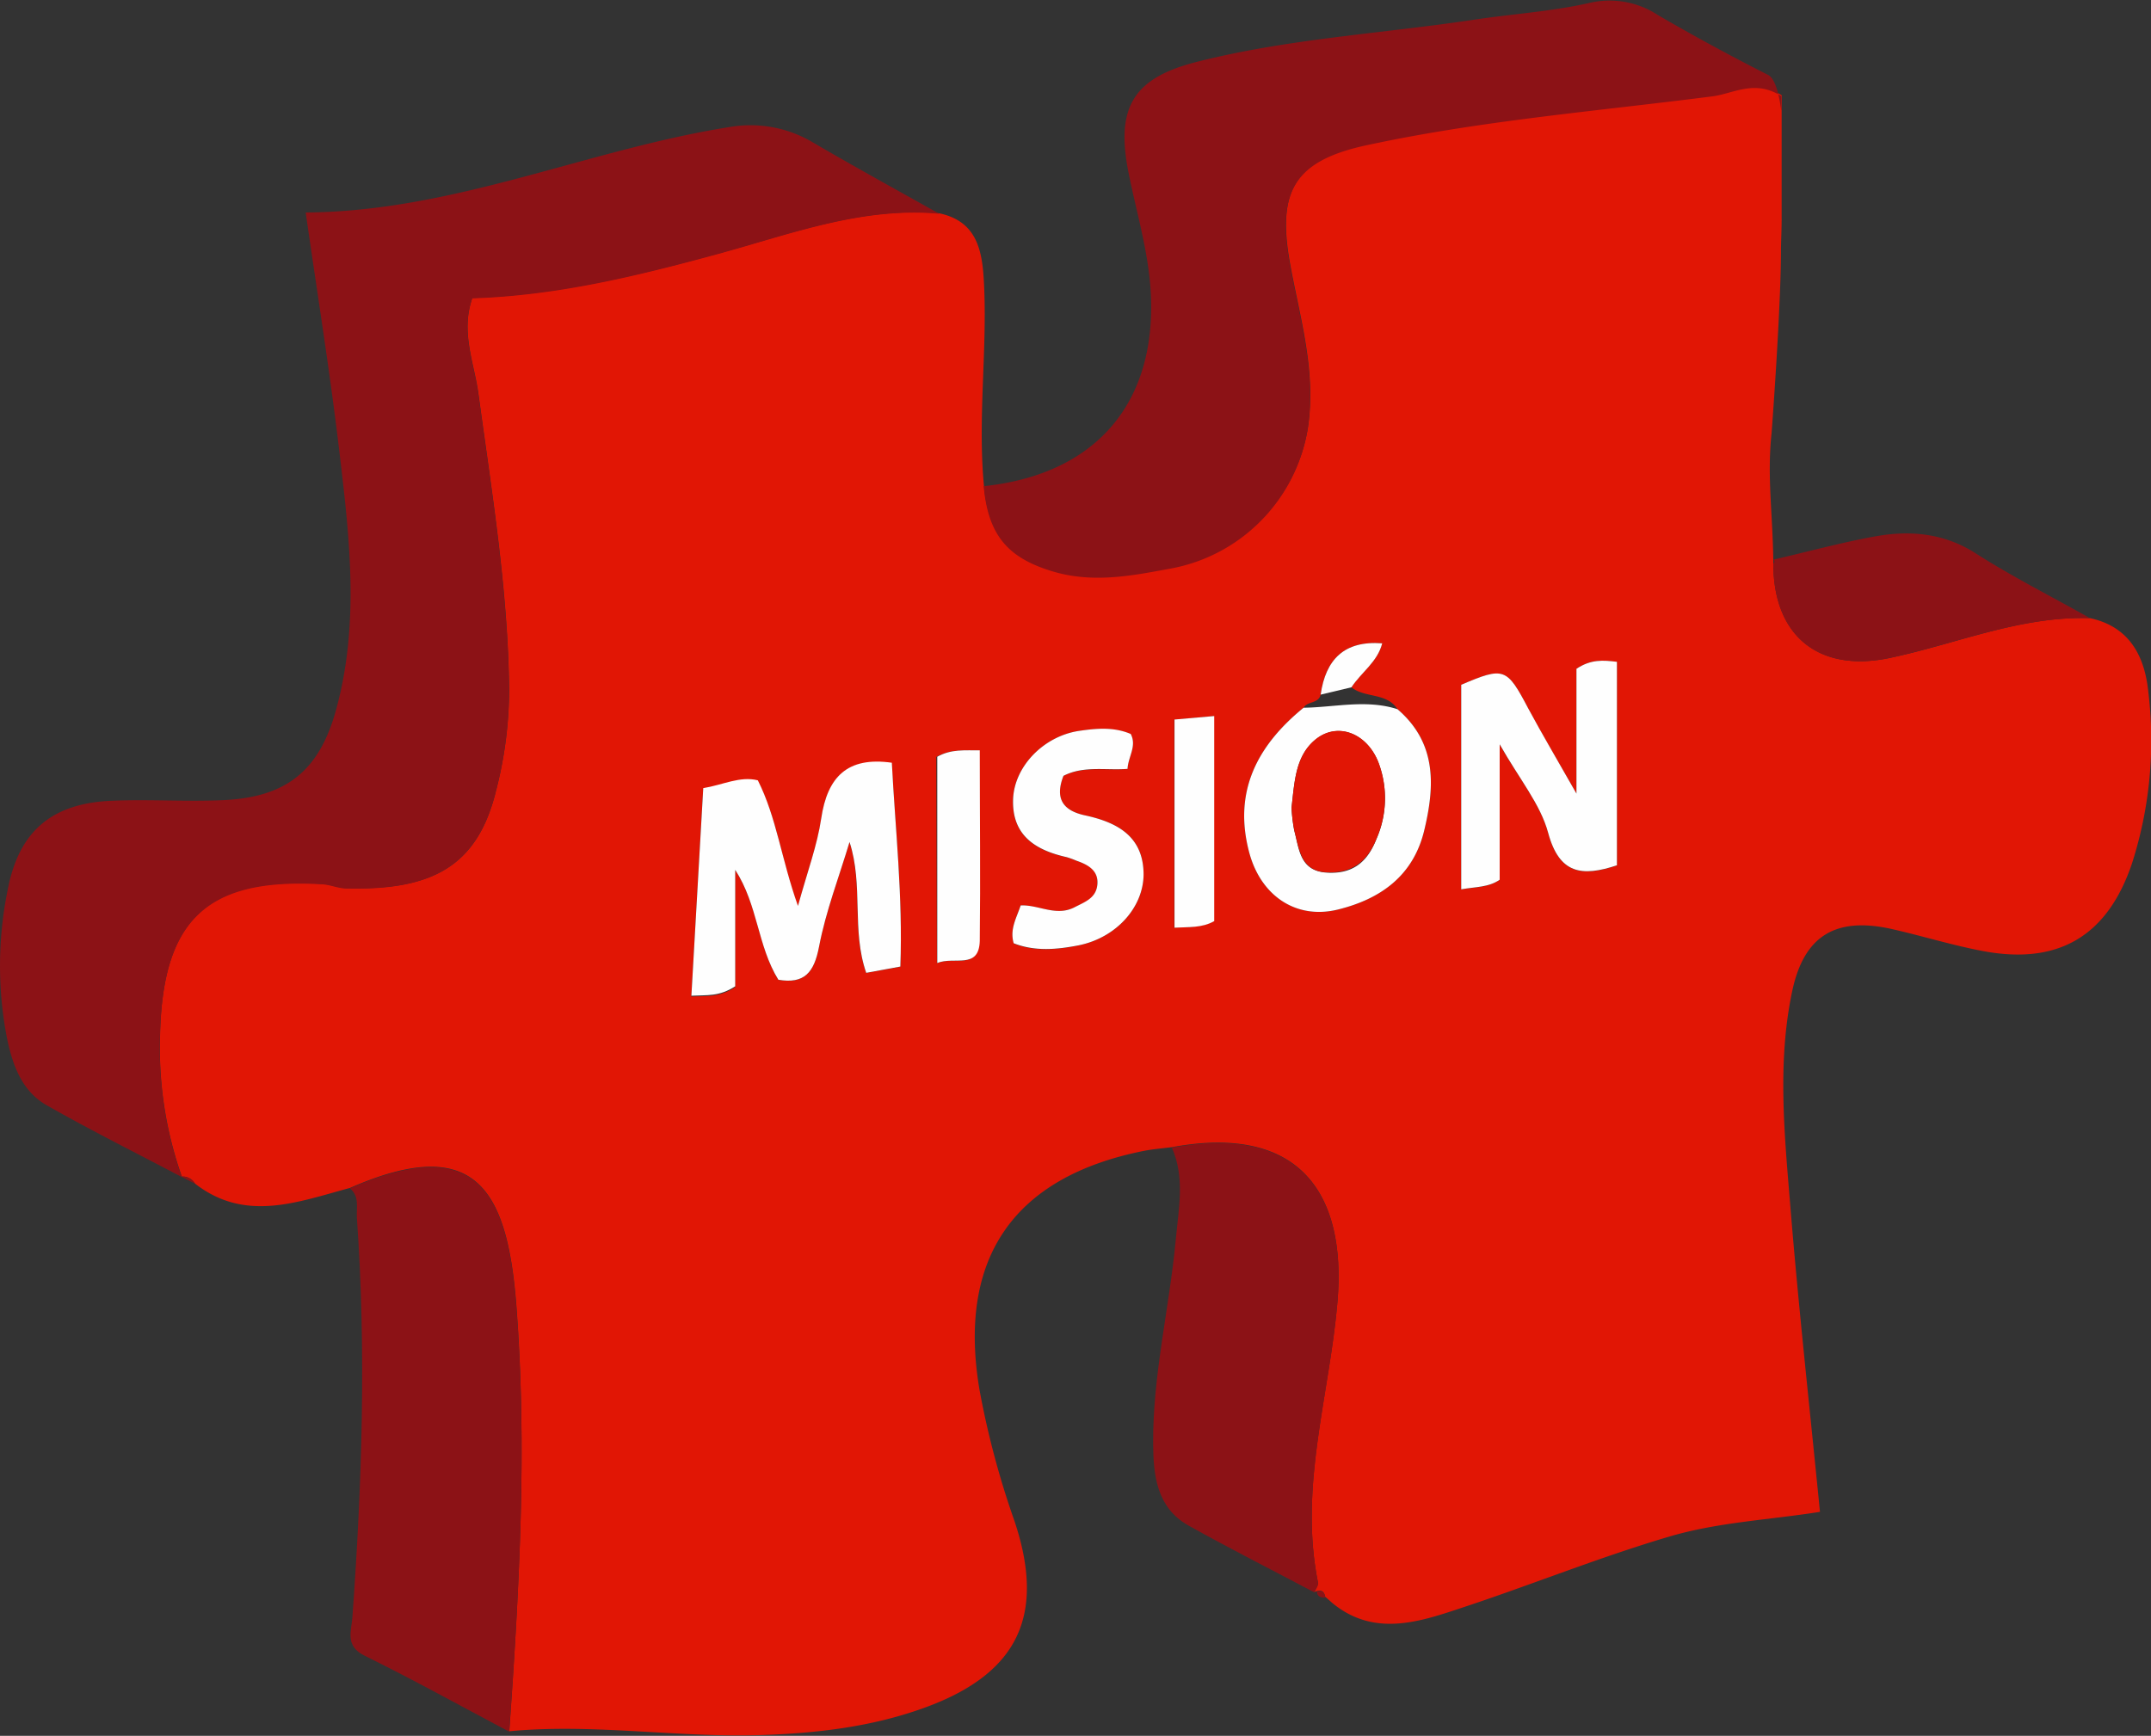 <svg xmlns="http://www.w3.org/2000/svg" viewBox="0 0 308.19 248.75"><rect x="0" y="0" width="308.19" height="248.75" fill="#333333" stroke="none"/><defs><style>.cls-1{fill:#e11605;}.cls-2{fill:#8c1216;}.cls-3{fill:#fefefe;}</style></defs><title>mision_1</title><g id="Capa_2" data-name="Capa 2"><g id="Capa_1-2" data-name="Capa 1"><path class="cls-1" d="M253.82,62.13c-.66,6.32.19,11.52.26,18.63,0,10.47,6.64,15.71,16.84,13.49,9.47-2,18.58-6,28.52-5.67,5.67,1.21,7.84,5.46,8.36,10.52a57.7,57.7,0,0,1-2.35,24.68c-3.51,10.35-10.51,14.52-21.27,12.52-4.4-.82-8.71-2.17-13.09-3.16-8-1.8-12.62.87-14.31,8.91-2.16,10.22-1.1,20.59-.26,30.86,1.17,14.42,2.77,28.81,4.24,43.74-7.15,1.14-14.44,1.46-21.44,3.5-10.19,3-20,7-30.06,10.31-6,2-12.45,4.13-18.37-.75l-1.13-1,.12.19c-.1-.71-.42-1.12-1.21-.89l-.35.12c.19-.46.6-1,.52-1.37-2.77-13.71,1.68-26.93,2.8-40.37,1.26-15.27-5.36-25.38-23.74-22-1.32.17-2.65.27-4,.53-18.74,3.74-26.75,15.44-23.55,34.29a123.58,123.58,0,0,0,5,18.75c4.55,13.62.46,22-13.14,26.85-7.43,2.66-15.16,3.56-23,3.82-12.09.41-24.14-1.68-36.24-.54,1.43-20.39,2.58-40.81,1-61.22-1.31-16.41-5.84-24.52-23.82-16.64-7.47,2-15,5-22.21-.62a2,2,0,0,0-1.93-1l.05,0a55.18,55.18,0,0,1-3.13-20c.29-16.81,6.65-23,23.33-21.94,1.15.08,2.27.57,3.42.6,12,.32,18.71-2.92,21.4-14a58.12,58.12,0,0,0,1.87-14.26c-.13-14.31-2.47-28.39-4.39-42.52-.6-4.47-2.6-8.93-.88-13.8,12.17-.41,23.77-3.23,35.28-6.37,10.39-2.84,20.56-6.72,31.63-5.75,5.37,1.15,6.14,5.3,6.38,9.79.52,9.72-.91,19.44,0,29.17.65,7.14,3.54,10.38,10.18,12.3,5.53,1.61,10.92.53,16.25-.43a24.35,24.35,0,0,0,20-20.12c1.2-8.25-1.16-15.76-2.56-23.5-1.89-10.45.61-14.9,11.1-17.13,16.35-3.49,33-4.84,49.58-7,2.95-.38,6-2.37,9.75,0V31.34c0,1.67-.1,3.33-.1,5C255.13,44.62,253.86,61.8,253.82,62.13Zm-64.6,37.41c-.29,1.32-1.9.91-2.45,1.88-6.65,5.43-10.14,12-7.76,20.83,1.65,6.13,6.72,9.56,12.72,8.08s10.78-4.82,12.34-11.37c1.53-6.39,1.78-12.51-3.84-17.33-1.55-2.42-4.66-1.56-6.6-3.14,1.37-2.15,3.73-3.62,4.41-6.3C192.61,91.77,189.94,94.49,189.22,99.54Zm-60.23,39c.38-10.12-.72-19.69-1.22-29.12-6.39-1-9.24,2-10.12,8-.56,3.8-2,7.48-3.33,12.52-2.4-6.79-3-12.69-5.75-18-2.58-.64-5,.66-7.82,1.12-.57,10-1.13,19.82-1.7,29.75,2.28-.12,4,.14,6.28-1.35V124.66c3.27,5.07,3.23,10.89,6.18,15.75,3.73.63,5.12-1,5.83-4.74,1-5.09,2.87-10,4.37-15,2,6.25.26,12.62,2.39,18.75Zm85.88-31.85c2.85,5,5.85,8.6,6.95,12.69,1.6,5.91,4.86,6.3,9.85,4.64V94.85c-2-.25-3.72-.4-5.8,1v17.88c-2.74-4.83-4.92-8.43-6.88-12.15-3.1-5.89-3.47-6.07-9.63-3.44v29.31c2.09-.35,3.91-.27,5.51-1.37Zm-69.63,28.51c3,1.2,6.2.9,9.28.28,5.38-1.08,9.35-5.43,9.32-10.22,0-5.37-3.74-7.42-8.27-8.38-3.37-.72-4.45-2.49-3.21-5.69,2.9-1.47,6.1-.74,9.18-1,.11-1.81,1.36-3.26.46-5-2.42-1-4.95-.8-7.36-.45-5.14.75-9.37,5.14-9.5,9.88-.14,5.12,3.21,7.25,7.68,8.22a12.39,12.39,0,0,1,1.4.51c1.64.56,3.18,1.24,3,3.37s-1.76,2.52-3.27,3.3c-2.66,1.38-5.15-.39-7.72-.26C145.63,131.58,144.65,133.19,145.24,135.17Zm-11,2.82c2.42-1,6,1,6-3.15.16-9.07,0-18.15,0-27.32-2.15,0-4.1-.21-6.09.92Zm34-34.88v29.8c2.07-.12,3.9,0,5.69-.94V102.61Z"/><path class="cls-2" d="M134.57,30.63c-11.07-1-21.24,2.91-31.63,5.75-11.51,3.14-23.11,6-35.28,6.37-1.72,4.87.28,9.33.88,13.8,1.92,14.13,4.26,28.21,4.39,42.52a58.12,58.12,0,0,1-1.87,14.26c-2.69,11-9.41,14.28-21.4,14-1.15,0-2.27-.52-3.42-.6-16.68-1-23,5.13-23.33,21.94a55.18,55.18,0,0,0,3.13,20c-6.45-3.41-13-6.67-19.32-10.27-3.56-2-4.92-5.76-5.71-9.59a54.31,54.31,0,0,1,.1-21.33C2.7,119.14,7.4,115.11,16,114.75c5.32-.23,10.66.15,16-.09,9-.42,13.72-4.17,16.13-12.87,3.47-12.5,1.92-25.13.42-37.69-1.31-11-3.08-22-4.75-33.65,21.22-.14,40.32-9,60.64-12.23a17.49,17.49,0,0,1,12,2.17C122.39,23.88,128.5,27.22,134.57,30.63Z"/><path class="cls-2" d="M255.24,13.79c-3.74-2.42-6.8-.43-9.75,0-16.55,2.13-33.23,3.48-49.58,7-10.49,2.23-13,6.68-11.1,17.13,1.4,7.74,3.76,15.25,2.56,23.5a24.35,24.35,0,0,1-20,20.12c-5.33,1-10.72,2-16.25.43-6.64-1.92-9.53-5.16-10.18-12.3,16.06-1.67,24.85-11.93,23.93-27.87-.34-5.85-2.06-11.43-3.19-17.12-1.83-9.26.66-13.49,9.78-15.81,13.09-3.33,26.6-4.06,39.91-6.07,5.42-.81,10.94-1.16,16.27-2.36a12.59,12.59,0,0,1,9.87,1.7c5.15,3,10.42,5.86,15.75,8.56C255.36,11.66,255.24,19.42,255.24,13.79Z"/><path class="cls-2" d="M50.13,170.29c18-7.88,22.51.23,23.82,16.64,1.61,20.41.46,40.83-1,61.22-6.89-3.65-13.71-7.44-20.7-10.88-2.87-1.41-1.9-3.53-1.76-5.51,1.38-19.09,2-38.19.64-57.3C51.06,173,51.52,171.41,50.13,170.29Z"/><path class="cls-2" d="M167.9,164.45c18.38-3.39,25,6.72,23.74,22-1.12,13.44-5.57,26.66-2.8,40.37.08.41-.33.91-.52,1.37-6-3.18-12.08-6.25-18-9.56-4.58-2.55-5.07-7.18-5.1-11.72-.07-9.86,2.33-19.47,3.24-29.24C168.86,173.24,169.82,168.78,167.9,164.45Z"/><path class="cls-2" d="M299.44,88.58c-9.94-.29-19.05,3.62-28.52,5.67-10.2,2.22-16.87-3-16.84-13.49a.33.33,0,0,0,0-.56c4.85-1.12,9.67-2.44,14.56-3.33s9.8-.53,14.38,2.39C288.3,82.65,294,85.5,299.44,88.58Z"/><path class="cls-2" d="M26,168.62a2,2,0,0,1,1.93,1Z"/><path class="cls-2" d="M188.67,228.06c.79-.23,1.11.18,1.21.89C189.27,228.94,188.72,228.84,188.67,228.06Z"/><path class="cls-2" d="M189.76,228.76l1.13,1Z"/><path class="cls-3" d="M129,138.51l-4.89.9c-2.13-6.13-.37-12.5-2.39-18.75-1.5,5-3.4,9.92-4.37,15-.71,3.71-2.1,5.37-5.83,4.74-3-4.86-2.91-10.68-6.18-15.75v16.69c-2.31,1.49-4,1.23-6.28,1.35.57-9.93,1.13-19.77,1.7-29.75,2.83-.46,5.24-1.76,7.82-1.12,2.7,5.35,3.35,11.25,5.75,18,1.38-5,2.77-8.72,3.33-12.52.88-5.95,3.73-8.91,10.12-8C128.27,118.82,129.37,128.39,129,138.51Z"/><path class="cls-3" d="M214.87,106.66v19.41c-1.6,1.1-3.42,1-5.51,1.37V98.13c6.16-2.63,6.53-2.45,9.63,3.44,2,3.72,4.14,7.32,6.88,12.15V95.84c2.08-1.39,3.84-1.24,5.8-1V124c-5,1.66-8.25,1.27-9.85-4.64C220.72,115.26,217.72,111.69,214.87,106.66Z"/><path class="cls-3" d="M200.23,101.63c5.62,4.82,5.37,10.94,3.84,17.33-1.56,6.55-6.28,9.87-12.34,11.37s-11.07-2-12.72-8.08c-2.38-8.79,1.11-15.4,7.76-20.83C191.26,101.36,195.77,100.19,200.23,101.63Zm-15.18,14.09a23,23,0,0,0,.39,3.32c.7,2.59.77,5.72,4.56,6s5.91-1.49,7.21-4.8a14.47,14.47,0,0,0,.23-11.11c-1.73-4.21-6-5.73-9.12-3C185.57,108.48,185.47,112.18,185.05,115.72Z"/><path class="cls-3" d="M145.24,135.17c-.59-2,.39-3.59,1-5.42,2.57-.13,5.06,1.64,7.72.26,1.51-.78,3.11-1.31,3.27-3.3s-1.37-2.81-3-3.37a12.39,12.39,0,0,0-1.4-.51c-4.47-1-7.82-3.1-7.68-8.22.13-4.74,4.36-9.13,9.5-9.88,2.41-.35,4.94-.59,7.36.45.9,1.74-.35,3.19-.46,5-3.08.24-6.28-.49-9.18,1-1.24,3.2-.16,5,3.21,5.69,4.53,1,8.23,3,8.27,8.38,0,4.79-3.94,9.14-9.32,10.22C151.44,136.07,148.29,136.37,145.24,135.17Z"/><path class="cls-3" d="M134.29,138V108.44c2-1.13,3.94-.89,6.09-.92,0,9.17.11,18.25,0,27.32C140.26,139,136.71,137,134.29,138Z"/><path class="cls-3" d="M168.28,103.11l5.69-.5V132c-1.79,1-3.62.82-5.69.94Z"/><path class="cls-3" d="M189.22,99.54c.72-5.05,3.39-7.77,8.82-7.35-.68,2.68-3,4.15-4.41,6.3Z"/><path class="cls-1" d="M185.05,115.72c.42-3.54.52-7.24,3.27-9.63,3.1-2.7,7.39-1.18,9.12,3a14.47,14.47,0,0,1-.23,11.11c-1.3,3.31-3.56,5-7.21,4.8s-3.86-3.4-4.56-6A23,23,0,0,1,185.05,115.72Z"/></g></g></svg>